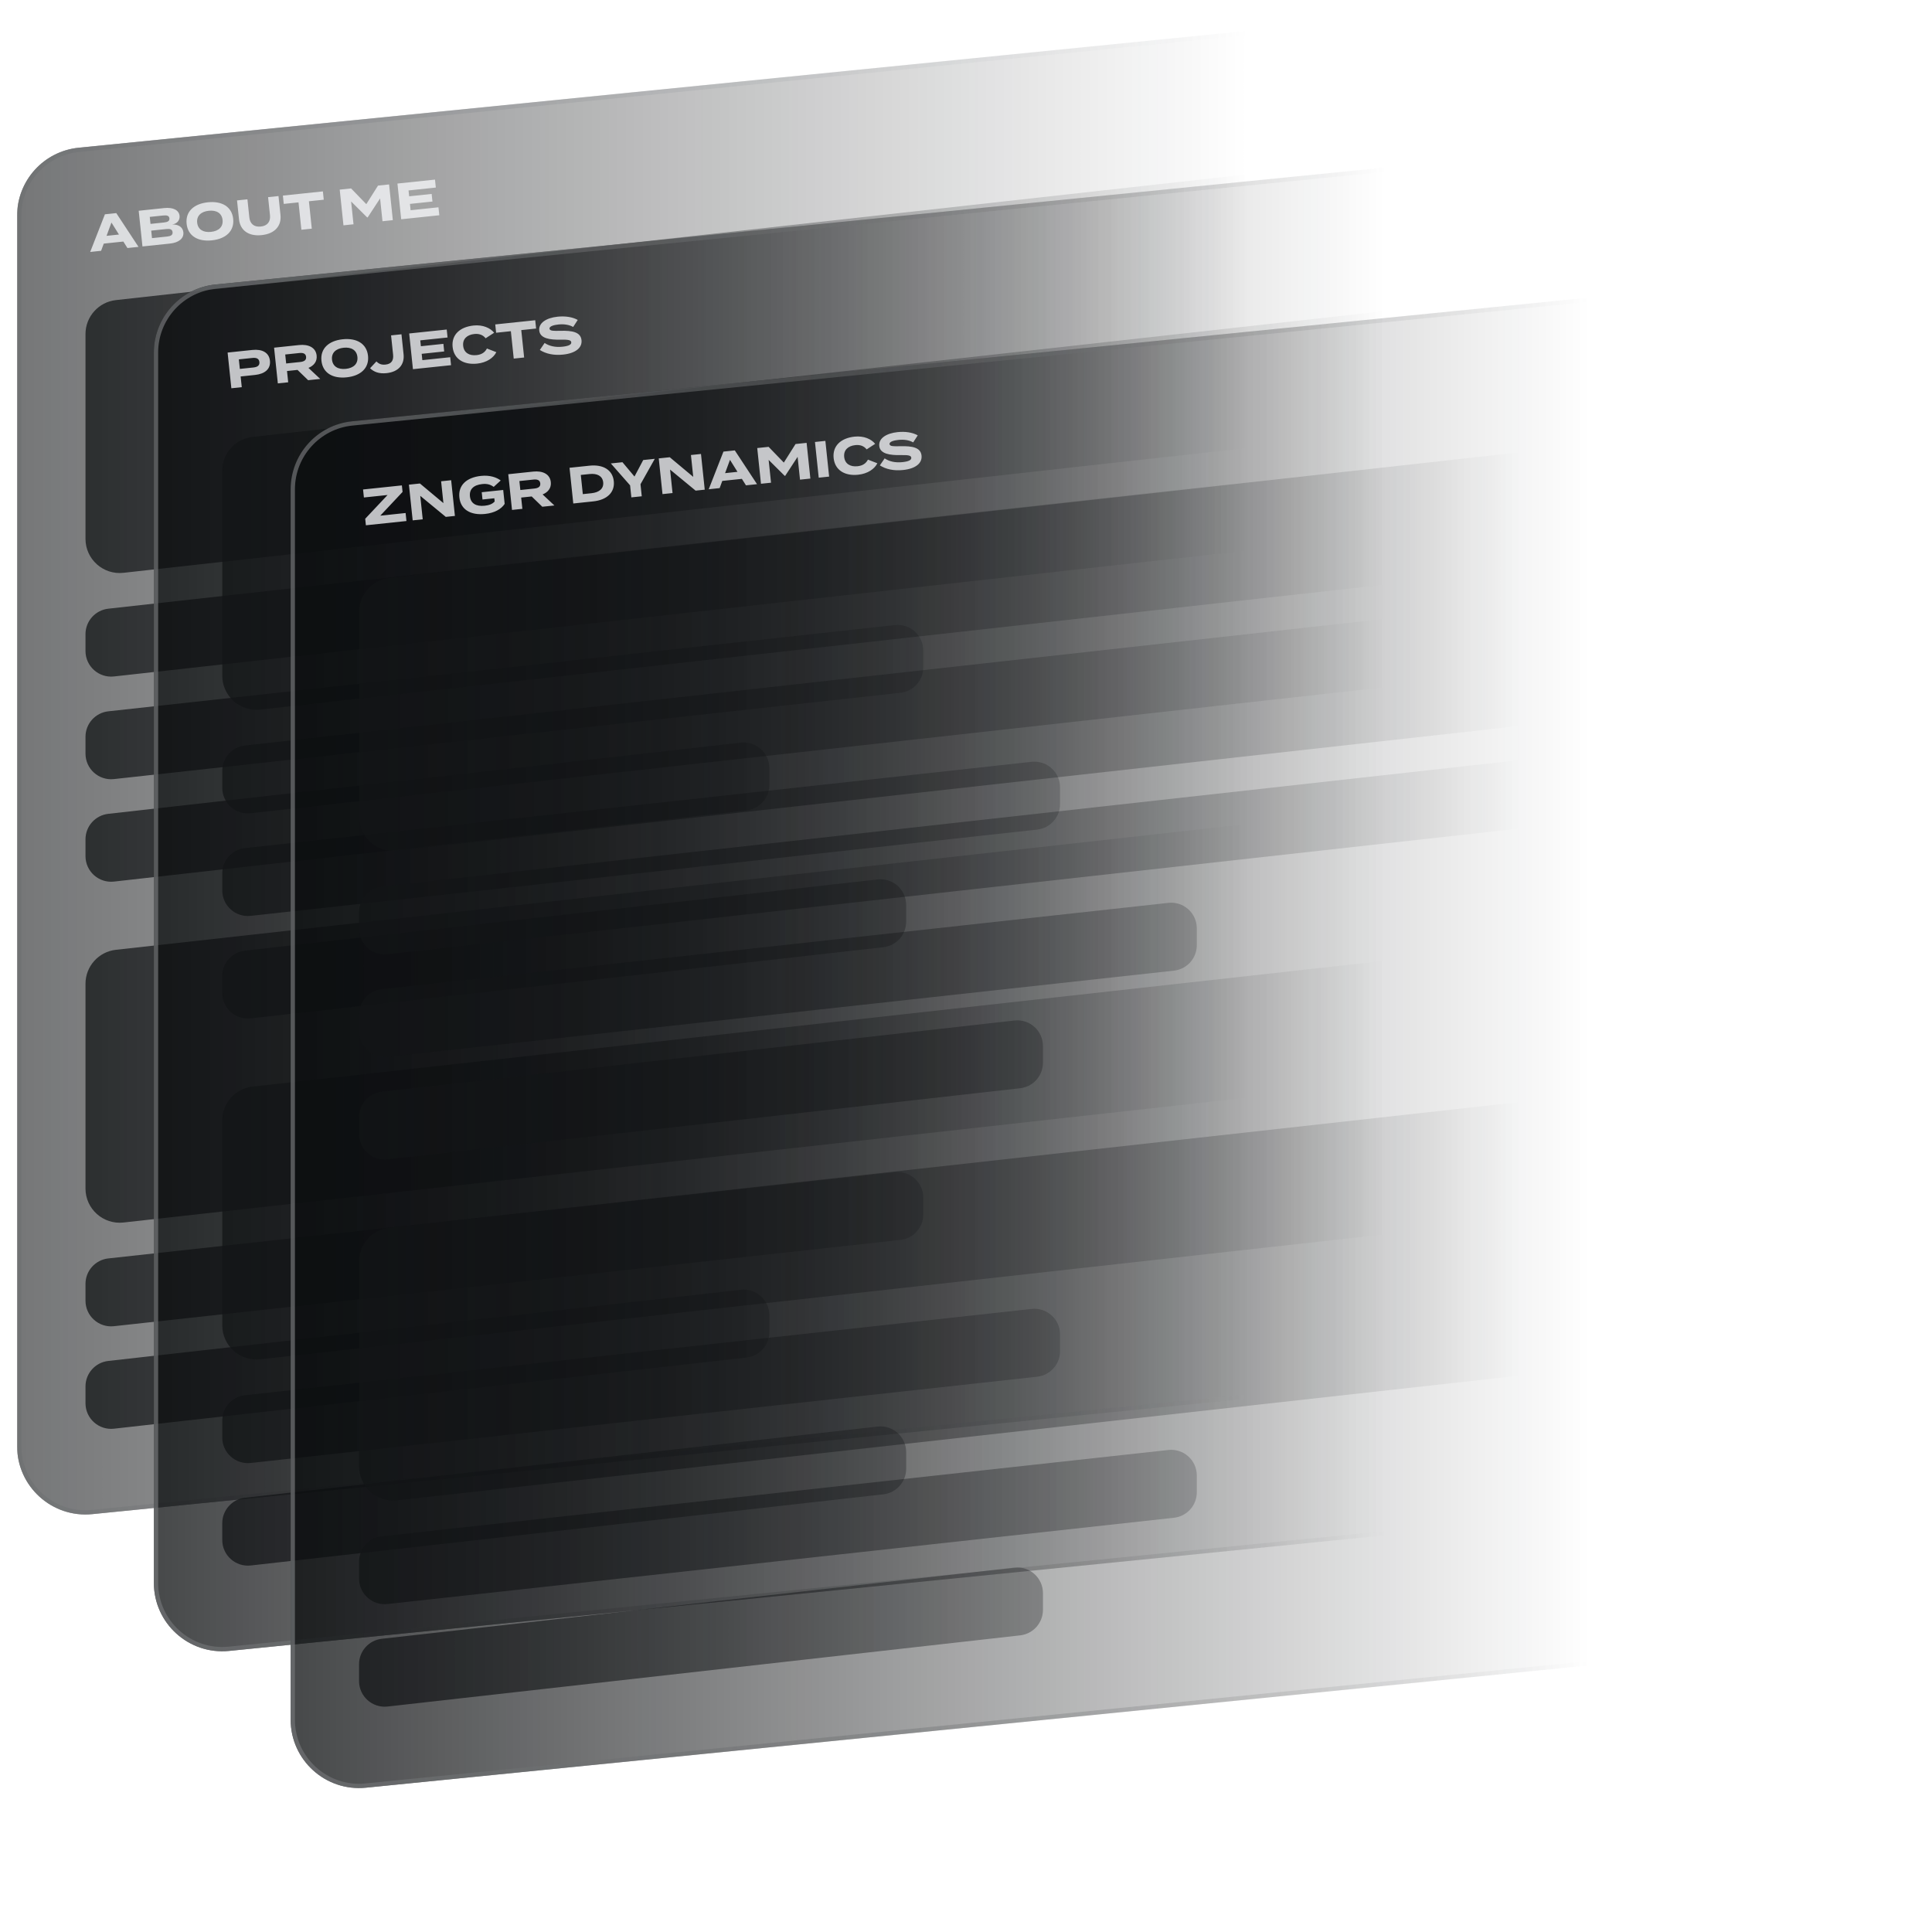 <svg width="452" height="448" viewBox="0 0 452 448" fill="none" xmlns="http://www.w3.org/2000/svg">
<g clip-path="url(#clip0_177_727)" filter="url(#filter0_d_177_727)">
<g filter="url(#filter1_b_177_727)">
<path d="M4 46.48C4 38.26 10.229 31.377 18.408 30.559L306.408 1.759C315.827 0.817 324 8.214 324 17.68V305.52C324 313.74 317.771 320.623 309.592 321.441L21.592 350.241C12.173 351.183 4 343.786 4 334.32V46.48Z" fill="url(#paint0_linear_177_727)" fill-opacity="0.75"/>
<path d="M4.5 46.48C4.5 38.517 10.534 31.849 18.458 31.057L306.458 2.257C315.582 1.344 323.5 8.51 323.5 17.68V305.52C323.5 313.483 317.466 320.151 309.542 320.943L21.542 349.743C12.418 350.656 4.5 343.49 4.5 334.32V46.48Z" stroke="url(#paint1_linear_177_727)" stroke-opacity="0.75"/>
</g>
<path d="M20 74.16C20 70.084 23.065 66.659 27.116 66.209L299.117 35.987C303.855 35.461 308 39.17 308 43.938V91.84C308 95.916 304.935 99.341 300.883 99.791L28.883 130.013C24.145 130.539 20 126.83 20 122.062V74.16Z" fill="url(#paint2_linear_177_727)" fill-opacity="0.75"/>
<path d="M20 226.16C20 222.084 23.065 218.659 27.116 218.209L299.117 187.987C303.855 187.461 308 191.17 308 195.938V243.84C308 247.916 304.935 251.341 300.883 251.791L28.883 282.013C24.145 282.539 20 278.83 20 274.062V226.16Z" fill="url(#paint3_linear_177_727)" fill-opacity="0.75"/>
<path d="M20 144.37C20 141.313 22.299 138.745 25.337 138.407L301.337 107.74C304.892 107.345 308 110.128 308 113.704V117.63C308 120.687 305.701 123.255 302.663 123.593L26.663 154.26C23.108 154.655 20 151.872 20 148.296V144.37Z" fill="url(#paint4_linear_177_727)" fill-opacity="0.75"/>
<path d="M20 168.378C20 165.317 22.303 162.747 25.346 162.414L209.346 142.23C212.897 141.84 216 144.621 216 148.194V152.122C216 155.183 213.697 157.753 210.654 158.086L26.654 178.27C23.103 178.66 20 175.879 20 172.306V168.378Z" fill="url(#paint5_linear_177_727)" fill-opacity="0.75"/>
<path d="M20 296.378C20 293.317 22.303 290.747 25.346 290.414L209.346 270.23C212.897 269.84 216 272.621 216 276.194V280.122C216 283.183 213.697 285.753 210.654 286.086L26.654 306.27C23.103 306.66 20 303.879 20 300.306V296.378Z" fill="url(#paint6_linear_177_727)" fill-opacity="0.75"/>
<path d="M20 192.363C20 189.309 22.294 186.742 25.329 186.4L173.329 169.75C176.886 169.35 180 172.133 180 175.713V179.637C180 182.691 177.706 185.258 174.671 185.6L26.671 202.25C23.114 202.65 20 199.867 20 196.287V192.363Z" fill="url(#paint7_linear_177_727)" fill-opacity="0.75"/>
<path d="M20 320.363C20 317.309 22.294 314.742 25.329 314.4L173.329 297.75C176.886 297.35 180 300.133 180 303.713V307.637C180 310.691 177.706 313.258 174.671 313.6L26.671 330.25C23.114 330.65 20 327.867 20 324.287V320.363Z" fill="url(#paint8_linear_177_727)" fill-opacity="0.75"/>
<path d="M29.814 54.029L28.858 52.513L24.276 52.994L23.656 54.676L21.102 54.945L24.544 46.137L27.206 45.857L32.404 53.757L29.814 54.029ZM24.929 51.176L27.829 50.871L26.074 48.063L24.929 51.176ZM40.294 48.523C41.615 48.469 42.762 49.048 42.898 50.337C43.049 51.781 41.838 52.765 39.785 52.981L33.328 53.66L32.45 45.306L38.429 44.677C40.482 44.462 41.87 45.148 42.01 46.485C42.109 47.428 41.539 48.32 40.294 48.523ZM35.039 46.747L35.211 48.382L38.374 48.05C39.185 47.964 39.703 47.729 39.636 47.084C39.569 46.452 39.013 46.329 38.202 46.415L35.039 46.747ZM39.094 51.34C39.953 51.25 40.445 50.993 40.373 50.313C40.302 49.633 39.769 49.496 38.909 49.586L35.377 49.957L35.561 51.712L39.094 51.34ZM49.569 52.23C46.263 52.578 43.956 51.179 43.659 48.351C43.361 45.522 45.327 43.675 48.633 43.327C51.939 42.98 54.257 44.377 54.555 47.206C54.852 50.034 52.874 51.883 49.569 52.23ZM49.36 50.249C51.198 50.056 52.238 49.042 52.072 47.467C51.907 45.891 50.679 45.115 48.841 45.309C47.015 45.5 45.964 46.516 46.129 48.091C46.295 49.666 47.523 50.442 49.36 50.249ZM62.721 42.124L65.156 41.868L65.62 46.284C65.887 48.826 64.332 50.679 61.217 51.006C58.102 51.333 56.184 49.846 55.917 47.304L55.453 42.888L57.888 42.632L58.332 46.857C58.485 48.313 59.395 49.17 61.007 49.001C62.618 48.832 63.318 47.805 63.165 46.349L62.721 42.124ZM75.54 40.777L75.745 42.722L72.272 43.087L72.945 49.496L70.511 49.752L69.837 43.343L66.388 43.706L66.183 41.76L75.54 40.777ZM88.439 39.421L91.029 39.149L91.907 47.503L89.484 47.758L88.924 42.423L86.023 46.854L85.904 46.867L82.145 43.135L82.706 48.47L80.355 48.717L79.477 40.363L82.138 40.083L85.698 43.763L88.439 39.421ZM96.065 45.184L102.581 44.499L102.777 46.36L93.862 47.297L92.984 38.943L101.768 38.02L101.963 39.882L95.579 40.553L95.723 41.925L100.986 41.372L101.173 43.151L95.91 43.704L96.065 45.184Z" fill="#F9FBFD" fill-opacity="0.75"/>
<g filter="url(#filter2_b_177_727)">
<path d="M36 78.48C36 70.26 42.229 63.377 50.408 62.559L338.408 33.759C347.827 32.817 356 40.214 356 49.68V337.52C356 345.74 349.771 352.623 341.592 353.441L53.592 382.241C44.173 383.183 36 375.786 36 366.32V78.48Z" fill="url(#paint9_linear_177_727)" fill-opacity="0.75"/>
<path d="M36.5 78.48C36.5 70.517 42.534 63.849 50.458 63.057L338.458 34.257C347.582 33.344 355.5 40.51 355.5 49.68V337.52C355.5 345.483 349.466 352.151 341.542 352.943L53.542 381.743C44.418 382.656 36.5 375.49 36.5 366.32V78.48Z" stroke="url(#paint10_linear_177_727)" stroke-opacity="0.75"/>
</g>
<path d="M52 106.16C52 102.084 55.065 98.659 59.117 98.209L331.117 67.987C335.855 67.46 340 71.17 340 75.938V123.84C340 127.916 336.935 131.341 332.883 131.791L60.883 162.013C56.145 162.539 52 158.83 52 154.062V106.16Z" fill="url(#paint11_linear_177_727)" fill-opacity="0.75"/>
<path d="M52 258.16C52 254.084 55.065 250.659 59.117 250.209L331.117 219.987C335.855 219.461 340 223.17 340 227.938V275.84C340 279.916 336.935 283.341 332.883 283.791L60.883 314.013C56.145 314.539 52 310.83 52 306.062V258.16Z" fill="url(#paint12_linear_177_727)" fill-opacity="0.75"/>
<path d="M52 176.37C52 173.313 54.299 170.745 57.337 170.407L333.337 139.74C336.892 139.345 340 142.128 340 145.704V149.63C340 152.687 337.701 155.255 334.663 155.593L58.663 186.26C55.108 186.655 52 183.872 52 180.296V176.37Z" fill="url(#paint13_linear_177_727)" fill-opacity="0.75"/>
<path d="M52 200.378C52 197.317 54.303 194.747 57.346 194.414L241.346 174.23C244.897 173.84 248 176.621 248 180.194V184.122C248 187.183 245.697 189.753 242.654 190.086L58.654 210.27C55.103 210.66 52 207.879 52 204.306V200.378Z" fill="url(#paint14_linear_177_727)" fill-opacity="0.75"/>
<path d="M52 328.378C52 325.317 54.303 322.747 57.346 322.414L241.346 302.23C244.897 301.84 248 304.621 248 308.194V312.122C248 315.183 245.697 317.753 242.654 318.086L58.654 338.27C55.103 338.66 52 335.879 52 332.306V328.378Z" fill="url(#paint15_linear_177_727)" fill-opacity="0.75"/>
<path d="M52 224.363C52 221.309 54.294 218.742 57.329 218.4L205.329 201.75C208.886 201.35 212 204.133 212 207.713V211.637C212 214.691 209.706 217.258 206.671 217.6L58.671 234.25C55.114 234.65 52 231.867 52 228.287V224.363Z" fill="url(#paint16_linear_177_727)" fill-opacity="0.75"/>
<path d="M52 352.363C52 349.309 54.294 346.742 57.329 346.4L205.329 329.75C208.886 329.35 212 332.133 212 335.713V339.637C212 342.691 209.706 345.258 206.671 345.6L58.671 362.25C55.114 362.65 52 359.867 52 356.287V352.363Z" fill="url(#paint17_linear_177_727)" fill-opacity="0.75"/>
<path d="M59.05 77.873C61.33 77.634 62.951 78.477 63.153 80.398C63.357 82.344 61.944 83.481 59.665 83.721L56.3 84.075L56.563 86.581L54.128 86.837L53.25 78.483L59.05 77.873ZM59.276 81.976C60.184 81.881 60.775 81.541 60.688 80.706C60.598 79.858 59.949 79.649 59.042 79.744L55.879 80.077L56.114 82.308L59.276 81.976ZM74.919 84.652L72.091 84.949L69.606 82.543L67.148 82.802L67.425 85.439L65.002 85.694L64.124 77.34L69.984 76.724C72.12 76.5 73.878 77.268 74.079 79.178C74.225 80.574 73.435 81.55 72.162 82.07L74.919 84.652ZM66.95 81.037L70.22 80.693C71.091 80.602 71.699 80.296 71.613 79.485C71.528 78.673 70.87 78.501 69.999 78.593L66.729 78.936L66.95 81.037ZM81.114 84.278C77.808 84.626 75.501 83.227 75.204 80.399C74.907 77.57 76.873 75.723 80.178 75.375C83.484 75.028 85.803 76.425 86.1 79.253C86.397 82.082 84.42 83.931 81.114 84.278ZM80.906 82.297C82.744 82.104 83.783 81.09 83.618 79.514C83.452 77.939 82.224 77.163 80.387 77.356C78.561 77.548 77.509 78.564 77.675 80.139C77.84 81.714 79.068 82.49 80.906 82.297ZM88.066 80.555C88.647 81.145 89.264 81.394 90.195 81.296C91.639 81.145 92.102 80.264 91.964 78.951L91.492 74.463L93.927 74.208L94.418 78.886C94.662 81.201 93.342 82.993 90.43 83.299C88.699 83.481 87.481 83.03 86.58 82.147L88.066 80.555ZM98.812 80.258L105.328 79.573L105.524 81.435L96.609 82.372L95.731 74.018L104.515 73.095L104.711 74.957L98.326 75.628L98.47 77L103.733 76.447L103.92 78.225L98.657 78.778L98.812 80.258ZM111.485 79.083C112.607 78.965 113.426 78.493 113.917 77.536L116.118 78.391C115.471 79.702 113.889 80.833 111.633 81.07C108.483 81.401 106.187 79.99 105.891 77.173C105.595 74.357 107.547 72.499 110.793 72.157C112.953 71.93 114.727 72.733 115.604 73.848L113.617 75.143C112.977 74.341 112.087 74.024 110.966 74.142C109.247 74.323 108.193 75.314 108.361 76.914C108.529 78.513 109.766 79.264 111.485 79.083ZM125.22 70.919L125.424 72.864L121.952 73.229L122.625 79.638L120.191 79.894L119.517 73.485L116.068 73.847L115.863 71.902L125.22 70.919ZM131.099 73.39C133.856 73.329 135.846 73.663 136.048 75.584C136.228 77.303 134.764 78.639 131.732 78.958C129.584 79.184 127.721 78.788 126.298 77.876L127.417 76.238C128.495 76.969 129.916 77.291 131.587 77.115C133.019 76.965 133.708 76.627 133.65 76.078C133.593 75.541 132.906 75.432 131.173 75.469C128.668 75.515 126.355 75.204 126.159 73.342C125.971 71.552 127.801 70.37 130.451 70.091C132.241 69.903 133.933 70.16 135.164 70.851L134.094 72.496C133.094 71.937 131.945 71.793 130.643 71.917C129.664 72.02 128.499 72.299 128.562 72.896C128.62 73.457 129.595 73.427 131.099 73.39Z" fill="#F9FBFD" fill-opacity="0.75"/>
<g filter="url(#filter3_b_177_727)">
<path d="M68 110.48C68 102.26 74.229 95.377 82.408 94.559L370.408 65.759C379.827 64.817 388 72.214 388 81.68V369.52C388 377.74 381.771 384.623 373.592 385.441L85.592 414.241C76.173 415.183 68 407.786 68 398.32V110.48Z" fill="url(#paint18_linear_177_727)" fill-opacity="0.75"/>
<path d="M68.5 110.48C68.5 102.517 74.534 95.849 82.458 95.057L370.458 66.257C379.582 65.344 387.5 72.51 387.5 81.68V369.52C387.5 377.483 381.466 384.151 373.542 384.943L85.542 413.743C76.418 414.656 68.5 407.49 68.5 398.32V110.48Z" stroke="url(#paint19_linear_177_727)" stroke-opacity="0.75"/>
</g>
<path d="M84 139.16C84 135.084 87.065 131.659 91.117 131.209L363.117 100.987C367.855 100.461 372 104.17 372 108.938V156.84C372 160.916 368.935 164.341 364.883 164.791L92.883 195.013C88.144 195.539 84 191.83 84 187.062V139.16Z" fill="url(#paint20_linear_177_727)" fill-opacity="0.75"/>
<path d="M84 291.16C84 287.084 87.065 283.659 91.117 283.209L363.117 252.987C367.855 252.461 372 256.17 372 260.938V308.84C372 312.916 368.935 316.341 364.883 316.791L92.883 347.013C88.144 347.539 84 343.83 84 339.062V291.16Z" fill="url(#paint21_linear_177_727)" fill-opacity="0.75"/>
<path d="M84 209.37C84 206.313 86.299 203.745 89.337 203.407L365.337 172.74C368.892 172.345 372 175.128 372 178.704V182.63C372 185.687 369.701 188.255 366.663 188.593L90.663 219.26C87.108 219.655 84 216.872 84 213.296V209.37Z" fill="url(#paint22_linear_177_727)" fill-opacity="0.75"/>
<path d="M84 233.378C84 230.317 86.303 227.747 89.346 227.414L273.346 207.23C276.897 206.84 280 209.621 280 213.194V217.122C280 220.183 277.697 222.753 274.654 223.086L90.654 243.27C87.103 243.66 84 240.879 84 237.306V233.378Z" fill="url(#paint23_linear_177_727)" fill-opacity="0.75"/>
<path d="M84 361.378C84 358.317 86.303 355.747 89.346 355.414L273.346 335.23C276.897 334.84 280 337.621 280 341.194V345.122C280 348.183 277.697 350.753 274.654 351.086L90.654 371.27C87.103 371.66 84 368.879 84 365.306V361.378Z" fill="url(#paint24_linear_177_727)" fill-opacity="0.75"/>
<path d="M84 257.363C84 254.309 86.294 251.742 89.329 251.4L237.329 234.75C240.886 234.35 244 237.133 244 240.713V244.637C244 247.691 241.706 250.258 238.671 250.6L90.671 267.25C87.114 267.65 84 264.867 84 261.287V257.363Z" fill="url(#paint25_linear_177_727)" fill-opacity="0.75"/>
<path d="M84 385.363C84 382.309 86.294 379.742 89.329 379.4L237.329 362.75C240.886 362.35 244 365.133 244 368.713V372.637C244 375.691 241.706 378.258 238.671 378.6L90.671 395.25C87.114 395.65 84 392.867 84 389.287V385.363Z" fill="url(#paint26_linear_177_727)" fill-opacity="0.75"/>
<path d="M94.022 109.561L94.183 111.089L88.963 116.645L94.894 116.021L95.091 117.895L85.603 118.892L85.443 117.364L90.674 111.807L85.137 112.389L84.94 110.516L94.022 109.561ZM103.2 108.596L105.551 108.349L106.429 116.703L104.293 116.928L98.322 112.005L98.899 117.495L96.548 117.742L95.67 109.388L98.247 109.117L103.737 113.704L103.2 108.596ZM117.726 110.629L118.069 113.887C117.29 115.091 115.721 116.004 113.49 116.239C110.064 116.599 107.77 115.199 107.472 112.37C107.175 109.542 109.129 107.696 112.554 107.336C114.618 107.119 116.187 107.69 117.143 108.41L115.503 109.91C114.719 109.34 113.937 109.133 112.815 109.251C110.787 109.464 109.771 110.476 109.943 112.111C110.116 113.758 111.355 114.532 113.384 114.319C114.411 114.211 115.201 113.923 115.729 113.325L115.65 112.573L112.881 112.864L112.702 111.157L117.726 110.629ZM129.704 114.257L126.876 114.554L124.391 112.149L121.932 112.407L122.209 115.045L119.787 115.299L118.909 106.945L124.768 106.329C126.905 106.105 128.663 106.873 128.863 108.783C129.01 110.179 128.22 111.155 126.947 111.675L129.704 114.257ZM121.735 110.642L125.005 110.298C125.876 110.207 126.483 109.902 126.398 109.09C126.313 108.279 125.655 108.106 124.784 108.198L121.514 108.542L121.735 110.642ZM137.91 104.948C141.12 104.611 143.324 105.948 143.6 108.573C143.876 111.199 141.998 112.965 138.788 113.302L134.122 113.793L133.244 105.439L137.91 104.948ZM138.394 111.389C140.184 111.201 141.273 110.314 141.118 108.834C140.962 107.354 139.713 106.713 137.922 106.902L135.882 107.116L136.353 111.603L138.394 111.389ZM142.905 104.423L145.626 104.137L148.439 107.485L150.483 103.627L153.192 103.342L149.848 109.292L150.144 112.109L147.709 112.364L147.413 109.548L142.905 104.423ZM161.648 102.453L163.999 102.206L164.877 110.56L162.741 110.785L156.769 105.862L157.346 111.352L154.995 111.599L154.117 103.245L156.695 102.974L162.185 107.561L161.648 102.453ZM174.522 109.546L173.566 108.03L168.983 108.512L168.364 110.194L165.81 110.462L169.252 101.654L171.913 101.374L177.112 109.274L174.522 109.546ZM169.637 106.693L172.537 106.389L170.782 103.581L169.637 106.693ZM186.121 99.881L188.711 99.609L189.589 107.963L187.166 108.217L186.605 102.883L183.705 107.314L183.585 107.327L179.827 103.595L180.387 108.93L178.036 109.177L177.158 100.823L179.82 100.543L183.38 104.223L186.121 99.881ZM193.978 107.501L191.544 107.757L190.666 99.403L193.1 99.147L193.978 107.501ZM200.627 105.077C201.749 104.959 202.568 104.487 203.059 103.53L205.26 104.385C204.614 105.696 203.031 106.827 200.776 107.064C197.625 107.396 195.329 105.984 195.033 103.167C194.737 100.351 196.689 98.493 199.935 98.151C202.096 97.924 203.869 98.728 204.746 99.842L202.759 101.137C202.12 100.335 201.23 100.018 200.108 100.136C198.389 100.317 197.335 101.309 197.503 102.908C197.671 104.507 198.909 105.258 200.627 105.077ZM210.65 100.392C213.406 100.331 215.396 100.665 215.598 102.587C215.779 104.305 214.314 105.642 211.283 105.96C209.135 106.186 207.271 105.791 205.848 104.878L206.967 103.24C208.045 103.972 209.467 104.293 211.138 104.117C212.57 103.967 213.258 103.629 213.201 103.08C213.144 102.543 212.457 102.434 210.723 102.472C208.218 102.518 205.905 102.206 205.709 100.344C205.521 98.554 207.352 97.372 210.001 97.094C211.791 96.905 213.483 97.162 214.714 97.853L213.645 99.498C212.645 98.939 211.495 98.795 210.193 98.919C209.215 99.022 208.049 99.302 208.112 99.898C208.171 100.459 209.145 100.429 210.65 100.392Z" fill="#F9FBFD" fill-opacity="0.75"/>
</g>
<defs>
<filter id="filter0_d_177_727" x="0" y="0" width="456" height="456" filterUnits="userSpaceOnUse" color-interpolation-filters="sRGB">
<feFlood flood-opacity="0" result="BackgroundImageFix"/>
<feColorMatrix in="SourceAlpha" type="matrix" values="0 0 0 0 0 0 0 0 0 0 0 0 0 0 0 0 0 0 127 0" result="hardAlpha"/>
<feOffset dy="4"/>
<feGaussianBlur stdDeviation="2"/>
<feComposite in2="hardAlpha" operator="out"/>
<feColorMatrix type="matrix" values="0 0 0 0 0 0 0 0 0 0 0 0 0 0 0 0 0 0 0.25 0"/>
<feBlend mode="normal" in2="BackgroundImageFix" result="effect1_dropShadow_177_727"/>
<feBlend mode="normal" in="SourceGraphic" in2="effect1_dropShadow_177_727" result="shape"/>
</filter>
<filter id="filter1_b_177_727" x="-12" y="-14.322" width="352" height="380.643" filterUnits="userSpaceOnUse" color-interpolation-filters="sRGB">
<feFlood flood-opacity="0" result="BackgroundImageFix"/>
<feGaussianBlur in="BackgroundImageFix" stdDeviation="8"/>
<feComposite in2="SourceAlpha" operator="in" result="effect1_backgroundBlur_177_727"/>
<feBlend mode="normal" in="SourceGraphic" in2="effect1_backgroundBlur_177_727" result="shape"/>
</filter>
<filter id="filter2_b_177_727" x="20" y="17.678" width="352" height="380.643" filterUnits="userSpaceOnUse" color-interpolation-filters="sRGB">
<feFlood flood-opacity="0" result="BackgroundImageFix"/>
<feGaussianBlur in="BackgroundImageFix" stdDeviation="8"/>
<feComposite in2="SourceAlpha" operator="in" result="effect1_backgroundBlur_177_727"/>
<feBlend mode="normal" in="SourceGraphic" in2="effect1_backgroundBlur_177_727" result="shape"/>
</filter>
<filter id="filter3_b_177_727" x="52" y="49.678" width="352" height="380.643" filterUnits="userSpaceOnUse" color-interpolation-filters="sRGB">
<feFlood flood-opacity="0" result="BackgroundImageFix"/>
<feGaussianBlur in="BackgroundImageFix" stdDeviation="8"/>
<feComposite in2="SourceAlpha" operator="in" result="effect1_backgroundBlur_177_727"/>
<feBlend mode="normal" in="SourceGraphic" in2="effect1_backgroundBlur_177_727" result="shape"/>
</filter>
<linearGradient id="paint0_linear_177_727" x1="4" y1="192" x2="292" y2="192" gradientUnits="userSpaceOnUse">
<stop stop-color="#0A0C0E" stop-opacity="0.75"/>
<stop offset="1" stop-color="#0A0C0E" stop-opacity="0"/>
</linearGradient>
<linearGradient id="paint1_linear_177_727" x1="4" y1="192" x2="292" y2="192" gradientUnits="userSpaceOnUse">
<stop stop-color="#6E7072"/>
<stop offset="1" stop-color="#D0D4D8" stop-opacity="0"/>
</linearGradient>
<linearGradient id="paint2_linear_177_727" x1="20" y1="83" x2="292" y2="83" gradientUnits="userSpaceOnUse">
<stop stop-color="#121416"/>
<stop offset="1" stop-color="#121416" stop-opacity="0"/>
</linearGradient>
<linearGradient id="paint3_linear_177_727" x1="20" y1="235" x2="292" y2="235" gradientUnits="userSpaceOnUse">
<stop stop-color="#121416"/>
<stop offset="1" stop-color="#121416" stop-opacity="0"/>
</linearGradient>
<linearGradient id="paint4_linear_177_727" x1="20" y1="155" x2="292" y2="155" gradientUnits="userSpaceOnUse">
<stop stop-color="#121416"/>
<stop offset="1" stop-color="#121416" stop-opacity="0"/>
</linearGradient>
<linearGradient id="paint5_linear_177_727" x1="20" y1="179" x2="292" y2="179" gradientUnits="userSpaceOnUse">
<stop stop-color="#121416"/>
<stop offset="1" stop-color="#121416" stop-opacity="0"/>
</linearGradient>
<linearGradient id="paint6_linear_177_727" x1="20" y1="307" x2="292" y2="307" gradientUnits="userSpaceOnUse">
<stop stop-color="#121416"/>
<stop offset="1" stop-color="#121416" stop-opacity="0"/>
</linearGradient>
<linearGradient id="paint7_linear_177_727" x1="20" y1="203" x2="292" y2="203" gradientUnits="userSpaceOnUse">
<stop stop-color="#121416"/>
<stop offset="1" stop-color="#121416" stop-opacity="0"/>
</linearGradient>
<linearGradient id="paint8_linear_177_727" x1="20" y1="331" x2="292" y2="331" gradientUnits="userSpaceOnUse">
<stop stop-color="#121416"/>
<stop offset="1" stop-color="#121416" stop-opacity="0"/>
</linearGradient>
<linearGradient id="paint9_linear_177_727" x1="36" y1="224" x2="324" y2="224" gradientUnits="userSpaceOnUse">
<stop stop-color="#0A0C0E"/>
<stop offset="1" stop-color="#0A0C0E" stop-opacity="0"/>
</linearGradient>
<linearGradient id="paint10_linear_177_727" x1="36" y1="224" x2="324.5" y2="224" gradientUnits="userSpaceOnUse">
<stop stop-color="#6E7072"/>
<stop offset="1" stop-color="#6E7072" stop-opacity="0"/>
</linearGradient>
<linearGradient id="paint11_linear_177_727" x1="52" y1="115" x2="324" y2="115" gradientUnits="userSpaceOnUse">
<stop stop-color="#121416"/>
<stop offset="1" stop-color="#121416" stop-opacity="0"/>
</linearGradient>
<linearGradient id="paint12_linear_177_727" x1="52" y1="267" x2="324" y2="267" gradientUnits="userSpaceOnUse">
<stop stop-color="#121416"/>
<stop offset="1" stop-color="#121416" stop-opacity="0"/>
</linearGradient>
<linearGradient id="paint13_linear_177_727" x1="52" y1="187" x2="324" y2="187" gradientUnits="userSpaceOnUse">
<stop stop-color="#121416"/>
<stop offset="1" stop-color="#121416" stop-opacity="0"/>
</linearGradient>
<linearGradient id="paint14_linear_177_727" x1="52" y1="211" x2="324" y2="211" gradientUnits="userSpaceOnUse">
<stop stop-color="#121416"/>
<stop offset="1" stop-color="#121416" stop-opacity="0"/>
</linearGradient>
<linearGradient id="paint15_linear_177_727" x1="52" y1="339" x2="324" y2="339" gradientUnits="userSpaceOnUse">
<stop stop-color="#121416"/>
<stop offset="1" stop-color="#121416" stop-opacity="0"/>
</linearGradient>
<linearGradient id="paint16_linear_177_727" x1="52" y1="235" x2="324" y2="235" gradientUnits="userSpaceOnUse">
<stop stop-color="#121416"/>
<stop offset="1" stop-color="#121416" stop-opacity="0"/>
</linearGradient>
<linearGradient id="paint17_linear_177_727" x1="52" y1="363" x2="324" y2="363" gradientUnits="userSpaceOnUse">
<stop stop-color="#121416"/>
<stop offset="1" stop-color="#121416" stop-opacity="0"/>
</linearGradient>
<linearGradient id="paint18_linear_177_727" x1="68" y1="256" x2="372" y2="256" gradientUnits="userSpaceOnUse">
<stop stop-color="#0A0C0E"/>
<stop offset="1" stop-color="#0A0C0E" stop-opacity="0"/>
</linearGradient>
<linearGradient id="paint19_linear_177_727" x1="68" y1="256" x2="372" y2="256" gradientUnits="userSpaceOnUse">
<stop stop-color="#6E7072"/>
<stop offset="1" stop-color="#6E7072" stop-opacity="0"/>
</linearGradient>
<linearGradient id="paint20_linear_177_727" x1="84" y1="148" x2="356" y2="148" gradientUnits="userSpaceOnUse">
<stop stop-color="#121416"/>
<stop offset="1" stop-color="#121416" stop-opacity="0"/>
</linearGradient>
<linearGradient id="paint21_linear_177_727" x1="84" y1="300" x2="356" y2="300" gradientUnits="userSpaceOnUse">
<stop stop-color="#121416"/>
<stop offset="1" stop-color="#121416" stop-opacity="0"/>
</linearGradient>
<linearGradient id="paint22_linear_177_727" x1="84" y1="220" x2="356" y2="220" gradientUnits="userSpaceOnUse">
<stop stop-color="#121416"/>
<stop offset="1" stop-color="#121416" stop-opacity="0"/>
</linearGradient>
<linearGradient id="paint23_linear_177_727" x1="84" y1="244" x2="356" y2="244" gradientUnits="userSpaceOnUse">
<stop stop-color="#121416"/>
<stop offset="1" stop-color="#121416" stop-opacity="0"/>
</linearGradient>
<linearGradient id="paint24_linear_177_727" x1="84" y1="372" x2="356" y2="372" gradientUnits="userSpaceOnUse">
<stop stop-color="#121416"/>
<stop offset="1" stop-color="#121416" stop-opacity="0"/>
</linearGradient>
<linearGradient id="paint25_linear_177_727" x1="84" y1="268" x2="356" y2="268" gradientUnits="userSpaceOnUse">
<stop stop-color="#121416"/>
<stop offset="1" stop-color="#121416" stop-opacity="0"/>
</linearGradient>
<linearGradient id="paint26_linear_177_727" x1="84" y1="396" x2="356" y2="396" gradientUnits="userSpaceOnUse">
<stop stop-color="#121416"/>
<stop offset="1" stop-color="#121416" stop-opacity="0"/>
</linearGradient>
<clipPath id="clip0_177_727">
<rect width="448" height="448" fill="white" transform="translate(4)"/>
</clipPath>
</defs>
</svg>
